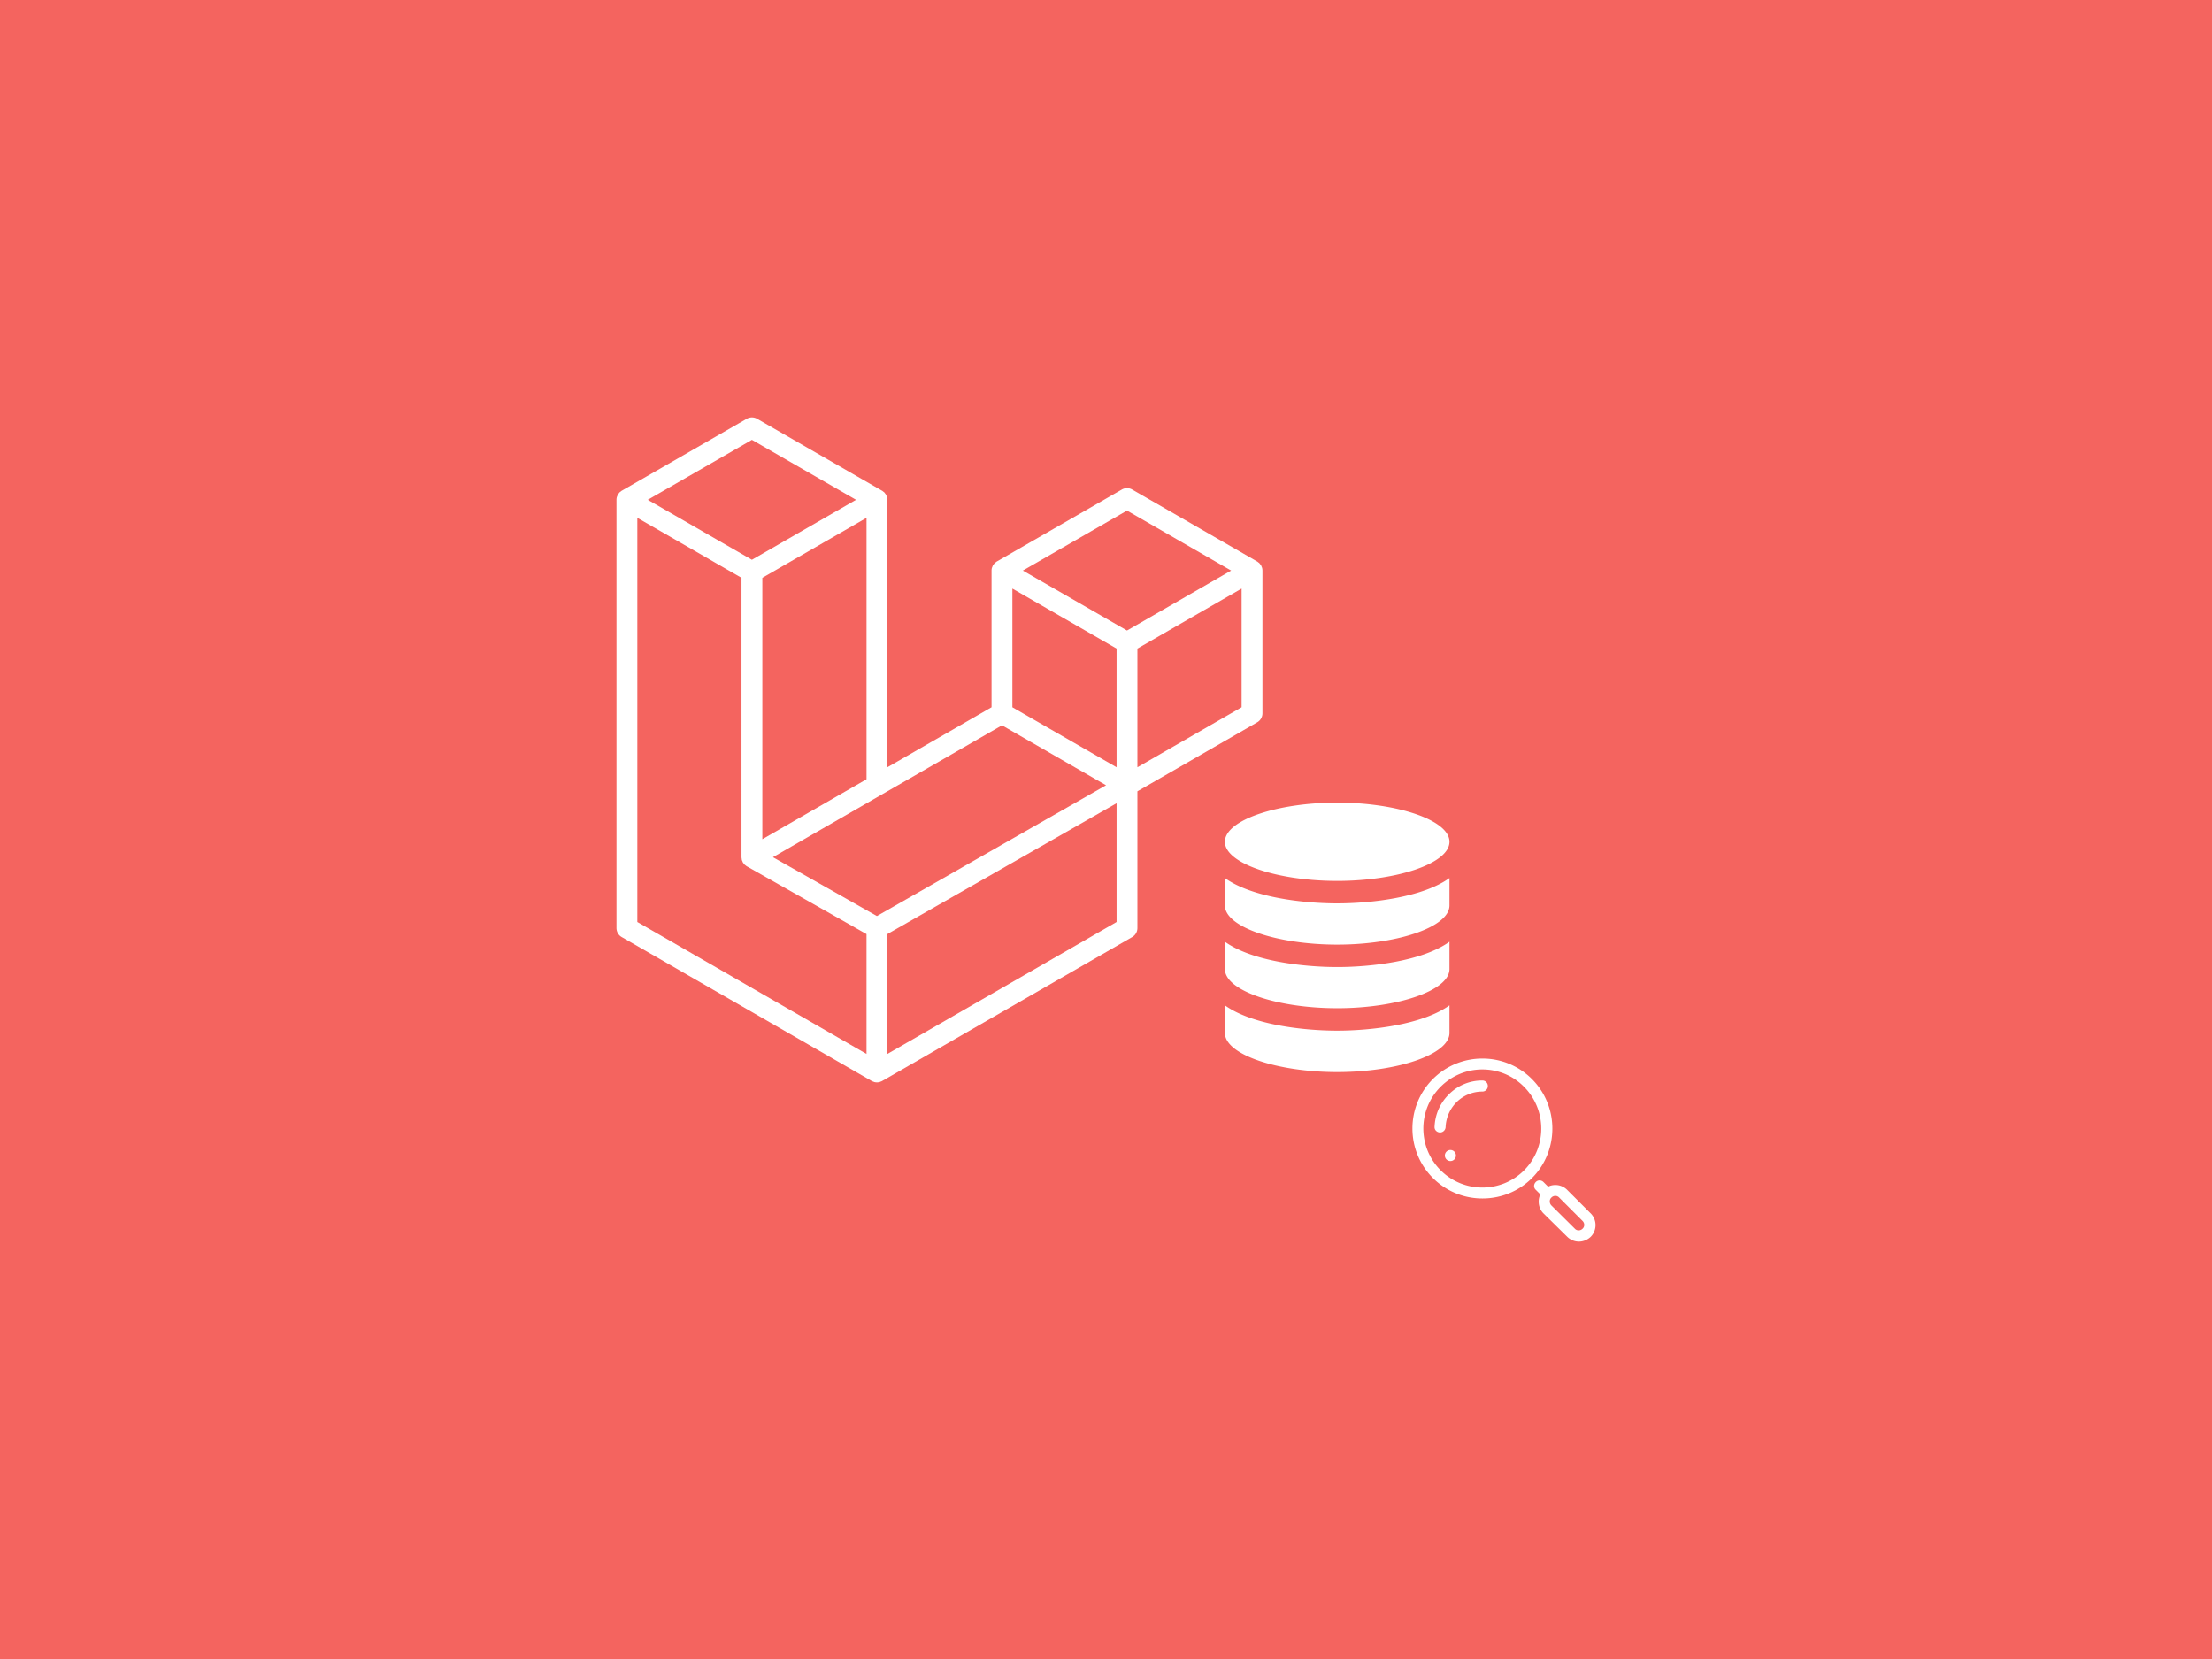 <svg xmlns="http://www.w3.org/2000/svg" width="1200" height="900" viewBox="0 0 317.5 238.125"><path fill="#f4645f" d="M0 0h317.5v238.125H0z"/><g fill="#fff"><path d="M181.152 81.505a1.51 1.51 0 01.053.39v20.488a1.494 1.494 0 01-.751 1.296l-17.196 9.9v19.624c0 .534-.284 1.027-.747 1.296l-35.895 20.663c-.082.05-.171.076-.26.108-.035.014-.067.035-.102.042a1.503 1.503 0 01-.765 0c-.041-.014-.079-.035-.118-.049-.082-.028-.168-.057-.247-.101l-35.887-20.663a1.496 1.496 0 01-.75-1.296V71.739c0-.134.018-.265.052-.392.011-.042.037-.082.052-.125.028-.078.054-.159.095-.231.028-.05.07-.088.103-.133.043-.057.082-.121.132-.174.044-.042.1-.075.148-.112.054-.042.103-.093.164-.13h.002l17.945-10.33a1.498 1.498 0 011.494 0l17.944 10.33h.004c.06.036.11.085.164.128.049.035.103.071.146.112.052.057.09.116.134.176.032.042.075.084.101.133.043.074.067.153.097.231.015.042.041.082.052.127a1.51 1.51 0 01.053.39v38.39l14.953-8.61V81.894c0-.13.018-.264.052-.388.013-.043.037-.084.052-.128.03-.078.056-.158.097-.231.029-.05.07-.088.101-.133.045-.056.082-.121.135-.173.043-.043.097-.075.145-.112.056-.043.105-.094.165-.13h.002l17.946-10.331a1.496 1.496 0 011.494 0l17.944 10.331c.064.036.112.084.168.127.047.036.101.07.144.113.052.056.09.115.135.175.034.043.074.084.1.133.043.073.068.153.098.231.017.043.04.082.052.128zm-2.939 20.014V84.482l-6.28 3.615-8.675 4.995v17.037l14.957-8.61zm-17.944 30.82V115.29l-8.534 4.874-24.368 13.907v17.209zm-68.79-58.013v58.012l32.897 18.94v-17.205l-17.187-9.727-.005-.003-.008-.004c-.058-.035-.106-.082-.16-.124-.047-.035-.101-.07-.142-.108l-.004-.006c-.049-.05-.082-.104-.123-.156-.038-.05-.083-.094-.112-.146l-.002-.005c-.034-.057-.055-.124-.079-.187-.024-.057-.056-.108-.07-.168v-.002c-.02-.071-.023-.146-.03-.219-.008-.056-.023-.112-.023-.168V82.936l-8.673-4.997-6.28-3.612zm16.45-11.193L92.978 71.74l14.947 8.607 14.95-8.608-14.95-8.605zm7.775 53.71l8.674-4.993V74.326l-6.28 3.615-8.675 4.995v37.524zm46.06-43.554l-14.949 8.607 14.95 8.606 14.947-8.608zm-1.495 19.803l-8.676-4.995-6.28-3.615v17.037l8.674 4.993 6.282 3.617zm-34.4 38.393l21.928-12.518 10.961-6.256-14.938-8.6-17.2 9.902-15.676 9.024z" fill-rule="evenodd"/><path d="M208.05 144.3v3.962c0 3.103-7.502 5.62-16.117 5.62-8.612 0-16.116-2.517-16.116-5.62v-3.961c3.897 2.801 11.29 3.636 16.116 3.636 4.845 0 12.23-.843 16.117-3.636zm-16.117-5.493c-4.844 0-12.229-.843-16.116-3.636v3.923c0 3.104 7.504 5.62 16.116 5.62 8.615 0 16.117-2.518 16.117-5.62v-3.923c-3.897 2.801-11.29 3.636-16.117 3.636zm0-23.604c-8.612 0-16.116 2.517-16.116 5.621 0 3.104 7.504 5.62 16.116 5.62 8.615 0 16.117-2.517 16.117-5.62 0-3.104-7.502-5.621-16.117-5.621zm0 14.464c-4.844 0-12.229-.843-16.116-3.636v3.933c0 3.104 7.504 5.62 16.116 5.62 8.615 0 16.117-2.518 16.117-5.62v-3.933c-3.897 2.801-11.29 3.636-16.117 3.636zM212.775 151.94c-2.573 0-5.146.98-7.104 2.937-3.916 3.916-3.916 10.292 0 14.208a10.013 10.013 0 007.117 2.937c2.593 0 5.16-.979 7.117-2.937 3.89-3.916 3.89-10.292-.026-14.208a10.015 10.015 0 00-7.104-2.937zm-.013 1.562c2.17 0 4.339.82 5.98 2.486 3.307 3.308 3.306 8.679.026 11.986-3.308 3.307-8.679 3.307-11.986 0-3.308-3.307-3.308-8.678 0-11.986a8.459 8.459 0 015.98-2.486zm0 1.587a6.724 6.724 0 00-4.842 2.037c-1.244 1.244-1.932 2.858-2.011 4.604-.027.45.318.794.767.82h.027a.81.81 0 00.793-.767 5.368 5.368 0 011.535-3.546 5.248 5.248 0 013.73-1.56.78.78 0 00.794-.794.78.78 0 00-.793-.794zm-4.578 9.975a.794.794 0 00-.794.793.794.794 0 00.794.794.794.794 0 00.794-.794.794.794 0 00-.794-.793zm12.796 4.365c-.201 0-.4.08-.545.239-.318.317-.318.82 0 1.11l.661.662a2.276 2.276 0 00-.238 1.032c0 .635.238 1.244.688 1.693l3.387 3.334a2.386 2.386 0 001.692.714c.609 0 1.218-.238 1.694-.688a2.38 2.38 0 000-3.36l-3.386-3.386a2.38 2.38 0 00-1.694-.688c-.37 0-.714.08-1.032.238l-.661-.661a.8.8 0 00-.566-.239zm2.26 2.223a.72.72 0 01.555.238l3.36 3.36c.317.318.317.82 0 1.111-.318.318-.82.318-1.111 0l-3.36-3.333a.82.82 0 01-.239-.582.72.72 0 01.239-.556.761.761 0 01.555-.238z"/></g></svg>